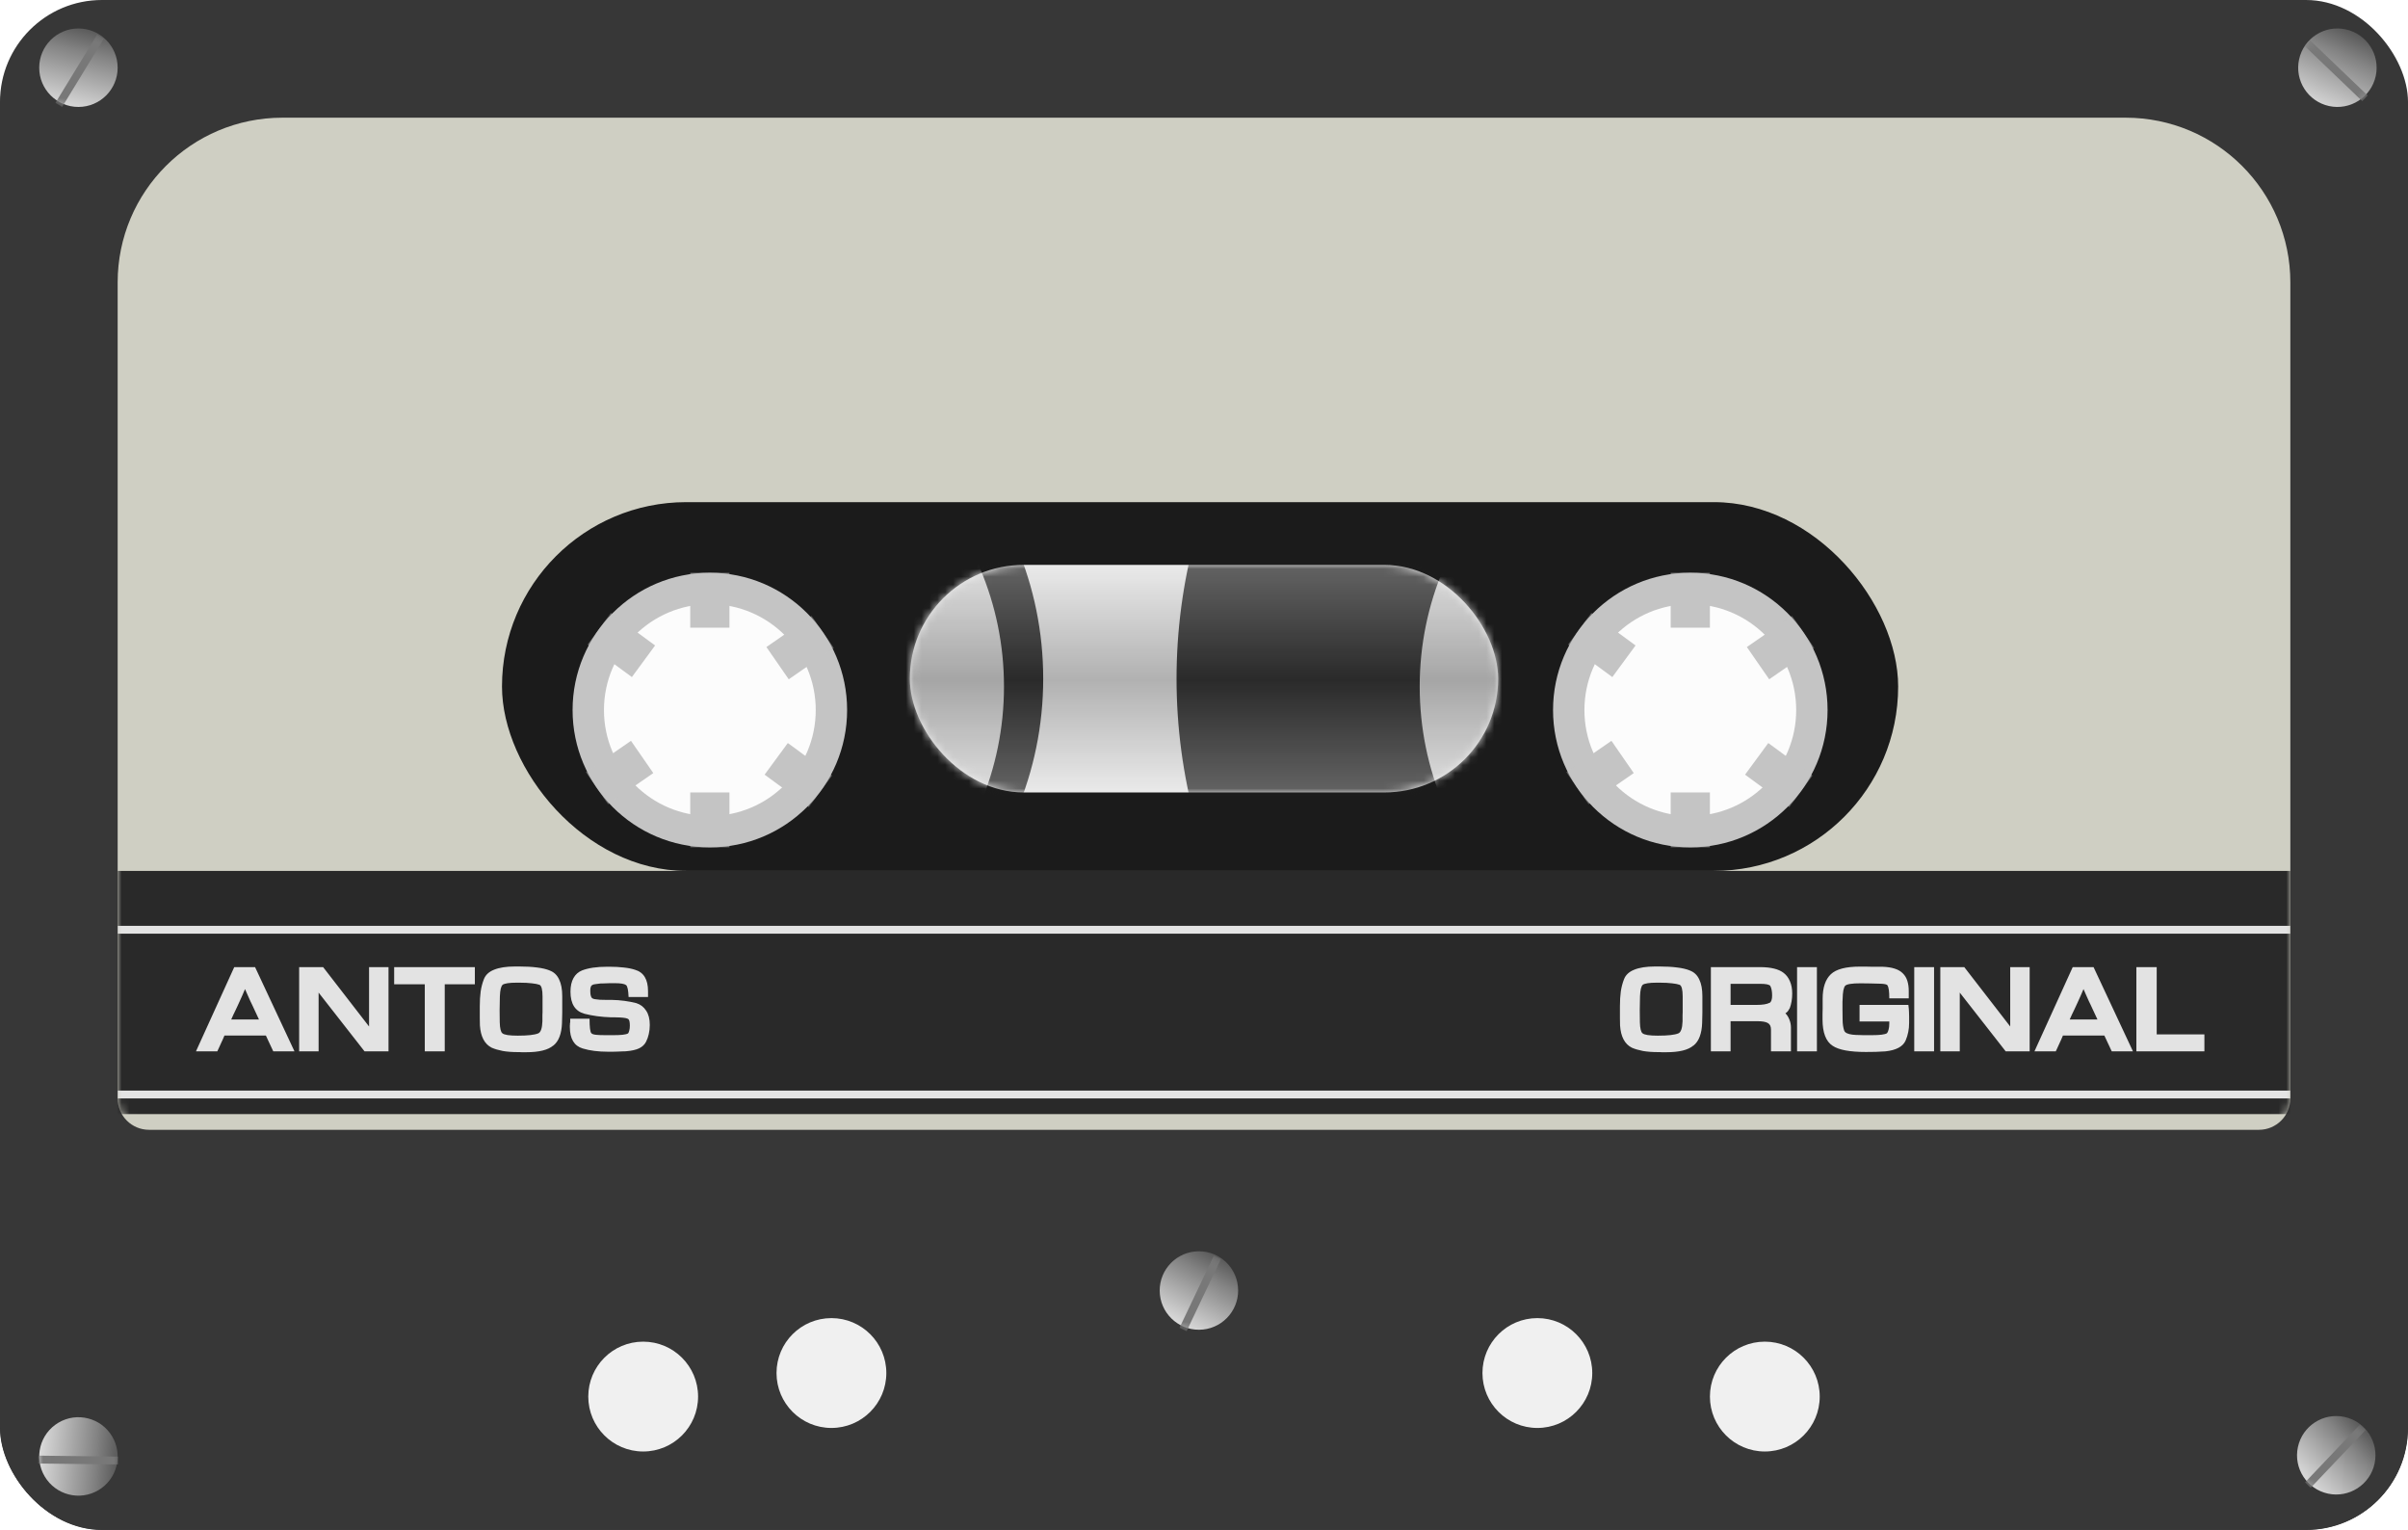 <svg width="307" height="195" viewBox="0 0 307 195" fill="none" xmlns="http://www.w3.org/2000/svg">
<g clip-path="url(#clip0_5_149)">
<rect width="307" height="195" rx="13" fill="#373737"/>
<g filter="url(#filter0_i_5_149)">
<rect width="307" height="195" rx="13" fill="#373737"/>
</g>
<g filter="url(#filter1_ii_5_149)">
<circle cx="297.853" cy="185.852" r="5" transform="rotate(-167.867 297.853 185.852)" fill="url(#paint0_linear_5_149)"/>
</g>
<mask id="mask0_5_149" style="mask-type:alpha" maskUnits="userSpaceOnUse" x="292" y="180" width="11" height="11">
<circle cx="297.853" cy="185.852" r="5" transform="rotate(-167.867 297.853 185.852)" fill="url(#paint1_linear_5_149)"/>
</mask>
<g mask="url(#mask0_5_149)">
<g filter="url(#filter2_ii_5_149)">
<rect x="301.604" y="182.354" width="10.172" height="1" transform="rotate(133.547 301.604 182.354)" fill="#787878"/>
</g>
</g>
<g filter="url(#filter3_ii_5_149)">
<circle cx="10" cy="186" r="5" transform="rotate(59.284 10 186)" fill="url(#paint2_linear_5_149)"/>
</g>
<mask id="mask1_5_149" style="mask-type:alpha" maskUnits="userSpaceOnUse" x="4" y="180" width="12" height="12">
<circle cx="10" cy="186" r="5" transform="rotate(59.284 10 186)" fill="url(#paint3_linear_5_149)"/>
</mask>
<g mask="url(#mask1_5_149)">
<g filter="url(#filter4_ii_5_149)">
<rect x="4.884" y="185.629" width="10.172" height="1" transform="rotate(0.698 4.884 185.629)" fill="#787878"/>
</g>
</g>
<g filter="url(#filter5_ii_5_149)">
<circle cx="10" cy="9" r="5" fill="url(#paint4_linear_5_149)"/>
</g>
<mask id="mask2_5_149" style="mask-type:alpha" maskUnits="userSpaceOnUse" x="5" y="4" width="10" height="10">
<circle cx="10" cy="9" r="5" fill="url(#paint5_linear_5_149)"/>
</mask>
<g mask="url(#mask2_5_149)">
<g filter="url(#filter6_ii_5_149)">
<rect x="7.068" y="13.209" width="10.172" height="1" transform="rotate(-58.586 7.068 13.209)" fill="#787878"/>
</g>
</g>
<g filter="url(#filter7_ii_5_149)">
<circle cx="298" cy="9" r="5" transform="rotate(102.367 298 9)" fill="url(#paint6_linear_5_149)"/>
</g>
<mask id="mask3_5_149" style="mask-type:alpha" maskUnits="userSpaceOnUse" x="292" y="3" width="12" height="12">
<circle cx="298" cy="9" r="5" transform="rotate(102.367 298 9)" fill="url(#paint7_linear_5_149)"/>
</mask>
<g mask="url(#mask3_5_149)">
<g filter="url(#filter8_ii_5_149)">
<rect x="294.517" y="5.235" width="10.172" height="1" transform="rotate(43.781 294.517 5.235)" fill="#787878"/>
</g>
</g>
<g filter="url(#filter9_iiii_5_149)">
<path d="M15 36C15 24.402 24.402 15 36 15H271C282.598 15 292 24.402 292 36V140C292 142.209 290.209 144 288 144H19C16.791 144 15 142.209 15 140V36Z" fill="#CFCFC3"/>
</g>
<mask id="mask4_5_149" style="mask-type:alpha" maskUnits="userSpaceOnUse" x="15" y="15" width="277" height="129">
<path d="M15 36C15 24.402 24.402 15 36 15H271C282.598 15 292 24.402 292 36V140C292 142.209 290.209 144 288 144H19C16.791 144 15 142.209 15 140V36Z" fill="#CFCFC3"/>
</mask>
<g mask="url(#mask4_5_149)">
<g filter="url(#filter10_iii_5_149)">
<rect x="15" y="113" width="277" height="31" fill="#292929"/>
</g>
<path d="M33.016 129.936C32.877 129.637 32.733 129.328 32.584 129.008C32.435 128.688 32.296 128.389 32.168 128.112C32.072 127.909 31.987 127.733 31.912 127.584C31.848 127.435 31.784 127.291 31.72 127.152C31.656 127.003 31.587 126.848 31.512 126.688C31.437 126.517 31.347 126.309 31.24 126.064C31.123 126.341 31.005 126.613 30.888 126.88C30.771 127.136 30.653 127.397 30.536 127.664C30.44 127.877 30.349 128.075 30.264 128.256C30.189 128.427 30.109 128.597 30.024 128.768C29.949 128.928 29.864 129.104 29.768 129.296C29.683 129.477 29.587 129.691 29.48 129.936H33.016ZM33.896 131.984H28.616C28.563 132.101 28.515 132.213 28.472 132.32C28.44 132.416 28.392 132.528 28.328 132.656V132.64C28.243 132.843 28.136 133.077 28.008 133.344C27.891 133.6 27.789 133.819 27.704 134H24.984L29.864 123.264H32.52L37.544 134H34.84L33.896 131.984ZM49.532 123.264V134H46.476L40.62 126.512V134H38.14V123.264H41.196L47.052 130.832V123.264H49.532ZM56.7 125.456V134H54.156V125.456H50.252V123.264H60.54V125.456H56.7ZM63.697 128.768L63.713 130.288C63.734 131.067 63.846 131.536 64.049 131.696C64.283 131.899 64.934 132 66.001 132C67.27 132 68.139 131.904 68.609 131.712C68.939 131.584 69.121 131.072 69.153 130.176V129.392C69.163 129.264 69.169 129.136 69.169 129.008C69.169 128.869 69.169 128.731 69.169 128.592V127.024C69.169 126.139 69.041 125.637 68.785 125.52C68.55 125.435 68.225 125.371 67.809 125.328C67.393 125.275 66.881 125.248 66.273 125.248H65.841C64.923 125.248 64.331 125.339 64.065 125.52H64.081C63.878 125.691 63.761 126.181 63.729 126.992L63.697 128.768ZM61.169 128.256C61.169 127.552 61.206 126.923 61.281 126.368C61.366 125.803 61.499 125.291 61.681 124.832C61.883 124.277 62.315 123.867 62.977 123.6C63.649 123.323 64.534 123.184 65.633 123.184H66.225C67.078 123.184 67.825 123.227 68.465 123.312C69.105 123.387 69.649 123.515 70.097 123.696H70.081C70.625 123.899 71.025 124.277 71.281 124.832C71.547 125.376 71.681 126.091 71.681 126.976V127.664C71.681 128.112 71.681 128.571 71.681 129.04C71.681 129.499 71.67 129.952 71.649 130.4C71.627 131.051 71.526 131.621 71.345 132.112C71.163 132.603 70.891 132.992 70.529 133.28V133.264C69.867 133.829 68.715 134.112 67.073 134.112H66.497C66.39 134.101 66.299 134.096 66.225 134.096C66.161 134.096 66.086 134.096 66.001 134.096C65.286 134.096 64.651 134.048 64.097 133.952C63.553 133.845 63.083 133.707 62.689 133.536C61.782 133.077 61.281 132.133 61.185 130.704C61.174 130.395 61.169 130.08 61.169 129.76C61.169 129.429 61.169 129.109 61.169 128.8V128.256ZM82.619 127.072H80.139C80.107 126.208 80.001 125.701 79.819 125.552C79.606 125.392 79.136 125.312 78.411 125.312H77.755C77.638 125.312 77.499 125.317 77.339 125.328C77.19 125.328 77.03 125.333 76.859 125.344H76.603C76.39 125.365 76.182 125.392 75.979 125.424C75.776 125.445 75.638 125.477 75.563 125.52C75.467 125.563 75.398 125.621 75.355 125.696C75.323 125.76 75.296 125.845 75.275 125.952C75.264 126.016 75.259 126.091 75.259 126.176C75.259 126.261 75.259 126.315 75.259 126.336C75.259 126.741 75.323 127.024 75.451 127.184C75.504 127.248 75.617 127.301 75.787 127.344C75.969 127.376 76.198 127.403 76.475 127.424C76.721 127.435 76.966 127.44 77.211 127.44C77.467 127.44 77.713 127.44 77.947 127.44C78.534 127.451 79.099 127.493 79.643 127.568C80.187 127.643 80.683 127.739 81.131 127.856C81.665 128.027 82.081 128.347 82.379 128.816C82.689 129.275 82.843 129.877 82.843 130.624C82.843 131.051 82.8 131.44 82.715 131.792C82.641 132.133 82.528 132.453 82.379 132.752C82.198 133.125 81.899 133.413 81.483 133.616C81.067 133.808 80.523 133.931 79.851 133.984C79.798 133.984 79.734 133.989 79.659 134C79.585 134 79.52 134 79.467 134C79.35 134.011 79.222 134.016 79.083 134.016C78.945 134.016 78.822 134.021 78.715 134.032C78.523 134.043 78.326 134.048 78.123 134.048C77.921 134.048 77.728 134.048 77.547 134.048C76.267 134.048 75.179 133.909 74.283 133.632C73.195 133.301 72.651 132.389 72.651 130.896C72.651 130.843 72.651 130.784 72.651 130.72C72.651 130.656 72.656 130.603 72.667 130.56C72.667 130.539 72.662 130.523 72.651 130.512C72.651 130.491 72.662 130.459 72.683 130.416C72.683 130.395 72.683 130.363 72.683 130.32C72.694 130.277 72.699 130.245 72.699 130.224V129.84H75.163C75.163 130.939 75.243 131.557 75.403 131.696C75.499 131.792 75.686 131.856 75.963 131.888C76.251 131.92 76.635 131.936 77.115 131.936H78.251C78.689 131.936 79.062 131.92 79.371 131.888C79.68 131.856 79.915 131.797 80.075 131.712C80.129 131.648 80.177 131.536 80.219 131.376C80.272 131.205 80.299 130.992 80.299 130.736C80.299 130.288 80.24 130.011 80.123 129.904C80.006 129.787 79.632 129.712 79.003 129.68C78.822 129.669 78.641 129.664 78.459 129.664C78.288 129.664 78.112 129.664 77.931 129.664C77.302 129.643 76.704 129.595 76.139 129.52C75.585 129.445 75.051 129.344 74.539 129.216C73.334 128.896 72.731 127.957 72.731 126.4C72.731 125.696 72.859 125.115 73.115 124.656C73.371 124.197 73.739 123.872 74.219 123.68C75.03 123.371 76.086 123.216 77.387 123.216H77.723C78.374 123.216 78.966 123.248 79.499 123.312C80.043 123.365 80.528 123.461 80.955 123.6C82.064 123.92 82.619 124.832 82.619 126.336V127.072Z" fill="#E3E3E3"/>
<path d="M209.056 128.768L209.072 130.288C209.093 131.067 209.205 131.536 209.408 131.696C209.643 131.899 210.293 132 211.36 132C212.629 132 213.499 131.904 213.968 131.712C214.299 131.584 214.48 131.072 214.512 130.176V129.392C214.523 129.264 214.528 129.136 214.528 129.008C214.528 128.869 214.528 128.731 214.528 128.592V127.024C214.528 126.139 214.4 125.637 214.144 125.52C213.909 125.435 213.584 125.371 213.168 125.328C212.752 125.275 212.24 125.248 211.632 125.248H211.2C210.283 125.248 209.691 125.339 209.424 125.52H209.44C209.237 125.691 209.12 126.181 209.088 126.992L209.056 128.768ZM206.528 128.256C206.528 127.552 206.565 126.923 206.64 126.368C206.725 125.803 206.859 125.291 207.04 124.832C207.243 124.277 207.675 123.867 208.336 123.6C209.008 123.323 209.893 123.184 210.992 123.184H211.584C212.437 123.184 213.184 123.227 213.824 123.312C214.464 123.387 215.008 123.515 215.456 123.696H215.44C215.984 123.899 216.384 124.277 216.64 124.832C216.907 125.376 217.04 126.091 217.04 126.976V127.664C217.04 128.112 217.04 128.571 217.04 129.04C217.04 129.499 217.029 129.952 217.008 130.4C216.987 131.051 216.885 131.621 216.704 132.112C216.523 132.603 216.251 132.992 215.888 133.28V133.264C215.227 133.829 214.075 134.112 212.432 134.112H211.856C211.749 134.101 211.659 134.096 211.584 134.096C211.52 134.096 211.445 134.096 211.36 134.096C210.645 134.096 210.011 134.048 209.456 133.952C208.912 133.845 208.443 133.707 208.048 133.536C207.141 133.077 206.64 132.133 206.544 130.704C206.533 130.395 206.528 130.08 206.528 129.76C206.528 129.429 206.528 129.109 206.528 128.8V128.256ZM220.635 128.08H223.947C224.725 128.08 225.28 127.989 225.611 127.808V127.824C225.824 127.696 225.931 127.381 225.931 126.88C225.931 126.603 225.909 126.363 225.867 126.16C225.824 125.947 225.765 125.776 225.691 125.648C225.552 125.477 225.12 125.392 224.395 125.392H220.635V128.08ZM218.123 134V123.264H224.379C225.776 123.264 226.789 123.515 227.419 124.016C227.76 124.283 228.021 124.635 228.203 125.072C228.395 125.509 228.491 126.027 228.491 126.624C228.491 126.976 228.464 127.312 228.411 127.632C228.357 127.941 228.283 128.224 228.187 128.48C228.123 128.608 228.048 128.731 227.963 128.848C227.888 128.955 227.776 129.056 227.627 129.152C227.84 129.365 228.011 129.637 228.139 129.968C228.267 130.288 228.331 130.624 228.331 130.976V134H225.786V131.216C225.786 130.811 225.648 130.533 225.371 130.384C225.104 130.235 224.683 130.16 224.107 130.16H220.635V134H218.123ZM231.64 123.264V134H229.112V123.264H231.64ZM237.077 128.08H243.301C243.354 128.485 243.381 128.789 243.381 128.992C243.391 129.195 243.397 129.376 243.397 129.536V130.384C243.397 131.184 243.247 131.931 242.949 132.624C242.607 133.392 241.754 133.851 240.389 134C239.983 134.032 239.573 134.053 239.157 134.064C238.741 134.075 238.319 134.08 237.893 134.08C235.845 134.08 234.431 133.819 233.653 133.296C232.789 132.741 232.357 131.616 232.357 129.92C232.357 129.696 232.357 129.472 232.357 129.248C232.357 129.024 232.362 128.795 232.373 128.56V127.296C232.373 125.867 232.725 124.821 233.429 124.16C234.111 123.52 235.338 123.2 237.109 123.2C237.343 123.2 237.583 123.2 237.829 123.2C238.074 123.2 238.319 123.205 238.565 123.216H238.901H239.973C240.602 123.237 241.13 123.317 241.557 123.456C241.994 123.595 242.341 123.797 242.597 124.064C242.863 124.32 243.055 124.64 243.173 125.024C243.29 125.397 243.349 125.824 243.349 126.304V127.248H240.869C240.869 126.384 240.794 125.835 240.645 125.6C240.581 125.461 240.25 125.387 239.653 125.376C239.247 125.355 238.837 125.344 238.421 125.344C238.015 125.333 237.61 125.328 237.205 125.328C236.117 125.328 235.466 125.429 235.253 125.632C235.157 125.728 235.077 125.925 235.013 126.224C234.959 126.512 234.927 126.901 234.917 127.392C234.917 127.499 234.911 127.6 234.901 127.696C234.901 127.792 234.901 127.888 234.901 127.984V128.592L234.917 129.952C234.917 130.496 234.986 130.971 235.125 131.376V131.36C235.221 131.627 235.567 131.797 236.165 131.872C236.453 131.904 236.746 131.92 237.045 131.92C237.215 131.931 237.375 131.936 237.525 131.936C237.685 131.936 237.85 131.936 238.021 131.936H238.693C239.663 131.936 240.287 131.856 240.565 131.696C240.65 131.611 240.719 131.461 240.773 131.248C240.837 131.035 240.869 130.768 240.869 130.448V130.192H237.077V128.08ZM246.578 123.264V134H244.05V123.264H246.578ZM258.766 123.264V134H255.71L249.854 126.512V134H247.374V123.264H250.43L256.286 130.832V123.264H258.766ZM267.407 129.936C267.268 129.637 267.124 129.328 266.975 129.008C266.825 128.688 266.687 128.389 266.559 128.112C266.463 127.909 266.377 127.733 266.303 127.584C266.239 127.435 266.175 127.291 266.111 127.152C266.047 127.003 265.977 126.848 265.903 126.688C265.828 126.517 265.737 126.309 265.631 126.064C265.513 126.341 265.396 126.613 265.279 126.88C265.161 127.136 265.044 127.397 264.927 127.664C264.831 127.877 264.74 128.075 264.655 128.256C264.58 128.427 264.5 128.597 264.415 128.768C264.34 128.928 264.255 129.104 264.159 129.296C264.073 129.477 263.977 129.691 263.871 129.936H267.407ZM268.287 131.984H263.007C262.953 132.101 262.905 132.213 262.863 132.32C262.831 132.416 262.783 132.528 262.719 132.656V132.64C262.633 132.843 262.527 133.077 262.399 133.344C262.281 133.6 262.18 133.819 262.095 134H259.375L264.255 123.264H266.911L271.935 134H269.231L268.287 131.984ZM274.962 123.264V131.84H281.042V134H272.37V123.264H274.962Z" fill="#E3E3E3"/>
<rect x="15" y="118" width="277" height="1" fill="#E3E3E3"/>
<rect x="15" y="139" width="277" height="1" fill="#E3E3E3"/>
</g>
<g filter="url(#filter11_dddi_5_149)">
<path d="M62 149H244L259 195H47L62 149Z" fill="#373737"/>
</g>
<g filter="url(#filter12_i_5_149)">
<circle cx="80" cy="183" r="7" fill="#F0F0F0"/>
</g>
<g filter="url(#filter13_i_5_149)">
<circle cx="228" cy="183" r="7" fill="#F0F0F0"/>
</g>
<g filter="url(#filter14_i_5_149)">
<circle cx="103" cy="179" r="7" fill="#F0F0F0"/>
</g>
<g filter="url(#filter15_i_5_149)">
<circle cx="197" cy="179" r="7" fill="#F0F0F0"/>
</g>
<g filter="url(#filter16_ii_5_149)">
<circle cx="152.852" cy="164.852" r="5" transform="rotate(-5.975 152.852 164.852)" fill="url(#paint8_linear_5_149)"/>
</g>
<mask id="mask5_5_149" style="mask-type:alpha" maskUnits="userSpaceOnUse" x="147" y="159" width="11" height="11">
<circle cx="152.852" cy="164.852" r="5" transform="rotate(-5.975 152.852 164.852)" fill="url(#paint9_linear_5_149)"/>
</mask>
<g mask="url(#mask5_5_149)">
<g filter="url(#filter17_ii_5_149)">
<rect x="150.374" y="169.344" width="10.172" height="1" transform="rotate(-64.561 150.374 169.344)" fill="#787878"/>
</g>
</g>
<rect x="64" y="64" width="178" height="47" rx="23.5" fill="#1B1B1B"/>
<g filter="url(#filter18_i_5_149)">
<g filter="url(#filter19_ii_5_149)">
<circle cx="90.5" cy="87.5" r="17.5" fill="#C4C4C4"/>
</g>
<circle cx="90.5" cy="87.5" r="13.5" fill="#FCFCFC"/>
<mask id="mask6_5_149" style="mask-type:alpha" maskUnits="userSpaceOnUse" x="73" y="70" width="35" height="35">
<circle cx="90.5" cy="87.5" r="17.5" fill="#D9D9D9"/>
</mask>
<g mask="url(#mask6_5_149)">
<rect x="88" y="70" width="5" height="7" fill="#C4C4C4"/>
<rect x="88" y="98" width="5" height="7" fill="#C4C4C4"/>
<rect x="103.466" y="75.484" width="5" height="7" transform="rotate(55.307 103.466 75.484)" fill="#C4C4C4"/>
<rect x="80.444" y="91.421" width="5" height="7" transform="rotate(55.307 80.444 91.421)" fill="#C4C4C4"/>
<rect x="74.918" y="79.152" width="5" height="7" transform="rotate(-53.69 74.918 79.152)" fill="#C4C4C4"/>
<rect x="97.481" y="95.732" width="5" height="7" transform="rotate(-53.69 97.481 95.732)" fill="#C4C4C4"/>
</g>
</g>
<g filter="url(#filter20_i_5_149)">
<g filter="url(#filter21_ii_5_149)">
<circle cx="215.5" cy="87.5" r="17.5" fill="#C4C4C4"/>
</g>
<circle cx="215.5" cy="87.5" r="13.5" fill="#FCFCFC"/>
<mask id="mask7_5_149" style="mask-type:alpha" maskUnits="userSpaceOnUse" x="198" y="70" width="35" height="35">
<circle cx="215.5" cy="87.5" r="17.5" fill="#D9D9D9"/>
</mask>
<g mask="url(#mask7_5_149)">
<rect x="213" y="70" width="5" height="7" fill="#C4C4C4"/>
<rect x="213" y="98" width="5" height="7" fill="#C4C4C4"/>
<rect x="228.466" y="75.484" width="5" height="7" transform="rotate(55.307 228.466 75.484)" fill="#C4C4C4"/>
<rect x="205.444" y="91.421" width="5" height="7" transform="rotate(55.307 205.444 91.421)" fill="#C4C4C4"/>
<rect x="199.918" y="79.152" width="5" height="7" transform="rotate(-53.69 199.918 79.152)" fill="#C4C4C4"/>
<rect x="222.481" y="95.732" width="5" height="7" transform="rotate(-53.69 222.481 95.732)" fill="#C4C4C4"/>
</g>
</g>
<rect x="116" y="72" width="75" height="29" rx="14.5" fill="#EAEAEA"/>
<mask id="mask8_5_149" style="mask-type:alpha" maskUnits="userSpaceOnUse" x="116" y="72" width="75" height="29">
<rect x="116" y="72" width="75" height="29" rx="14.5" fill="#D9D9D9"/>
</mask>
<g mask="url(#mask8_5_149)">
<circle cx="219.5" cy="86.5" r="69.5" fill="#1D1D1D"/>
<circle cx="219.5" cy="87.5" r="38.5" fill="#D9D9D9"/>
<circle cx="89.5" cy="86.5" r="43.5" fill="#1D1D1D"/>
<circle cx="89.5" cy="87.5" r="38.5" fill="#D9D9D9"/>
<g style="mix-blend-mode:screen">
<rect x="116" y="72" width="75" height="29" rx="14.5" fill="url(#paint10_linear_5_149)" fill-opacity="0.27"/>
</g>
<g filter="url(#filter22_f_5_149)">
<rect x="116" y="72" width="75" height="29" rx="14.5" fill="#EAEAEA" fill-opacity="0.1"/>
</g>
</g>
</g>
<defs>
<filter id="filter0_i_5_149" x="0" y="0" width="307" height="196" filterUnits="userSpaceOnUse" color-interpolation-filters="sRGB">
<feFlood flood-opacity="0" result="BackgroundImageFix"/>
<feBlend mode="normal" in="SourceGraphic" in2="BackgroundImageFix" result="shape"/>
<feColorMatrix in="SourceAlpha" type="matrix" values="0 0 0 0 0 0 0 0 0 0 0 0 0 0 0 0 0 0 127 0" result="hardAlpha"/>
<feOffset dy="1"/>
<feGaussianBlur stdDeviation="1"/>
<feComposite in2="hardAlpha" operator="arithmetic" k2="-1" k3="1"/>
<feColorMatrix type="matrix" values="0 0 0 0 0.888 0 0 0 0 0.888 0 0 0 0 0.888 0 0 0 0.35 0"/>
<feBlend mode="normal" in2="shape" result="effect1_innerShadow_5_149"/>
</filter>
<filter id="filter1_ii_5_149" x="292.851" y="180.281" width="10.002" height="10.772" filterUnits="userSpaceOnUse" color-interpolation-filters="sRGB">
<feFlood flood-opacity="0" result="BackgroundImageFix"/>
<feBlend mode="normal" in="SourceGraphic" in2="BackgroundImageFix" result="shape"/>
<feColorMatrix in="SourceAlpha" type="matrix" values="0 0 0 0 0 0 0 0 0 0 0 0 0 0 0 0 0 0 127 0" result="hardAlpha"/>
<feOffset dy="-0.57"/>
<feGaussianBlur stdDeviation="0.4"/>
<feComposite in2="hardAlpha" operator="arithmetic" k2="-1" k3="1"/>
<feColorMatrix type="matrix" values="0 0 0 0 1 0 0 0 0 1 0 0 0 0 1 0 0 0 0.37 0"/>
<feBlend mode="normal" in2="shape" result="effect1_innerShadow_5_149"/>
<feColorMatrix in="SourceAlpha" type="matrix" values="0 0 0 0 0 0 0 0 0 0 0 0 0 0 0 0 0 0 127 0" result="hardAlpha"/>
<feOffset dy="0.2"/>
<feGaussianBlur stdDeviation="0.2"/>
<feComposite in2="hardAlpha" operator="arithmetic" k2="-1" k3="1"/>
<feColorMatrix type="matrix" values="0 0 0 0 0.986 0 0 0 0 0.986 0 0 0 0 0.986 0 0 0 0.42 0"/>
<feBlend mode="normal" in2="effect1_innerShadow_5_149" result="effect2_innerShadow_5_149"/>
</filter>
<filter id="filter2_ii_5_149" x="293.871" y="181.565" width="7.733" height="8.262" filterUnits="userSpaceOnUse" color-interpolation-filters="sRGB">
<feFlood flood-opacity="0" result="BackgroundImageFix"/>
<feBlend mode="normal" in="SourceGraphic" in2="BackgroundImageFix" result="shape"/>
<feColorMatrix in="SourceAlpha" type="matrix" values="0 0 0 0 0 0 0 0 0 0 0 0 0 0 0 0 0 0 127 0" result="hardAlpha"/>
<feOffset dy="0.1"/>
<feGaussianBlur stdDeviation="0.1"/>
<feComposite in2="hardAlpha" operator="arithmetic" k2="-1" k3="1"/>
<feColorMatrix type="matrix" values="0 0 0 0 0.113 0 0 0 0 0.113 0 0 0 0 0.113 0 0 0 0.31 0"/>
<feBlend mode="normal" in2="shape" result="effect1_innerShadow_5_149"/>
<feColorMatrix in="SourceAlpha" type="matrix" values="0 0 0 0 0 0 0 0 0 0 0 0 0 0 0 0 0 0 127 0" result="hardAlpha"/>
<feOffset dy="-0.2"/>
<feGaussianBlur stdDeviation="0.05"/>
<feComposite in2="hardAlpha" operator="arithmetic" k2="-1" k3="1"/>
<feColorMatrix type="matrix" values="0 0 0 0 0 0 0 0 0 0 0 0 0 0 0 0 0 0 0.25 0"/>
<feBlend mode="normal" in2="effect1_innerShadow_5_149" result="effect2_innerShadow_5_149"/>
</filter>
<filter id="filter3_ii_5_149" x="4.999" y="180.429" width="10.002" height="10.772" filterUnits="userSpaceOnUse" color-interpolation-filters="sRGB">
<feFlood flood-opacity="0" result="BackgroundImageFix"/>
<feBlend mode="normal" in="SourceGraphic" in2="BackgroundImageFix" result="shape"/>
<feColorMatrix in="SourceAlpha" type="matrix" values="0 0 0 0 0 0 0 0 0 0 0 0 0 0 0 0 0 0 127 0" result="hardAlpha"/>
<feOffset dy="-0.57"/>
<feGaussianBlur stdDeviation="0.4"/>
<feComposite in2="hardAlpha" operator="arithmetic" k2="-1" k3="1"/>
<feColorMatrix type="matrix" values="0 0 0 0 1 0 0 0 0 1 0 0 0 0 1 0 0 0 0.37 0"/>
<feBlend mode="normal" in2="shape" result="effect1_innerShadow_5_149"/>
<feColorMatrix in="SourceAlpha" type="matrix" values="0 0 0 0 0 0 0 0 0 0 0 0 0 0 0 0 0 0 127 0" result="hardAlpha"/>
<feOffset dy="0.2"/>
<feGaussianBlur stdDeviation="0.2"/>
<feComposite in2="hardAlpha" operator="arithmetic" k2="-1" k3="1"/>
<feColorMatrix type="matrix" values="0 0 0 0 0.986 0 0 0 0 0.986 0 0 0 0 0.986 0 0 0 0.42 0"/>
<feBlend mode="normal" in2="effect1_innerShadow_5_149" result="effect2_innerShadow_5_149"/>
</filter>
<filter id="filter4_ii_5_149" x="4.872" y="185.529" width="10.184" height="1.324" filterUnits="userSpaceOnUse" color-interpolation-filters="sRGB">
<feFlood flood-opacity="0" result="BackgroundImageFix"/>
<feBlend mode="normal" in="SourceGraphic" in2="BackgroundImageFix" result="shape"/>
<feColorMatrix in="SourceAlpha" type="matrix" values="0 0 0 0 0 0 0 0 0 0 0 0 0 0 0 0 0 0 127 0" result="hardAlpha"/>
<feOffset dy="0.1"/>
<feGaussianBlur stdDeviation="0.1"/>
<feComposite in2="hardAlpha" operator="arithmetic" k2="-1" k3="1"/>
<feColorMatrix type="matrix" values="0 0 0 0 0.113 0 0 0 0 0.113 0 0 0 0 0.113 0 0 0 0.31 0"/>
<feBlend mode="normal" in2="shape" result="effect1_innerShadow_5_149"/>
<feColorMatrix in="SourceAlpha" type="matrix" values="0 0 0 0 0 0 0 0 0 0 0 0 0 0 0 0 0 0 127 0" result="hardAlpha"/>
<feOffset dy="-0.2"/>
<feGaussianBlur stdDeviation="0.05"/>
<feComposite in2="hardAlpha" operator="arithmetic" k2="-1" k3="1"/>
<feColorMatrix type="matrix" values="0 0 0 0 0 0 0 0 0 0 0 0 0 0 0 0 0 0 0.25 0"/>
<feBlend mode="normal" in2="effect1_innerShadow_5_149" result="effect2_innerShadow_5_149"/>
</filter>
<filter id="filter5_ii_5_149" x="5" y="3.43" width="10" height="10.77" filterUnits="userSpaceOnUse" color-interpolation-filters="sRGB">
<feFlood flood-opacity="0" result="BackgroundImageFix"/>
<feBlend mode="normal" in="SourceGraphic" in2="BackgroundImageFix" result="shape"/>
<feColorMatrix in="SourceAlpha" type="matrix" values="0 0 0 0 0 0 0 0 0 0 0 0 0 0 0 0 0 0 127 0" result="hardAlpha"/>
<feOffset dy="-0.57"/>
<feGaussianBlur stdDeviation="0.4"/>
<feComposite in2="hardAlpha" operator="arithmetic" k2="-1" k3="1"/>
<feColorMatrix type="matrix" values="0 0 0 0 1 0 0 0 0 1 0 0 0 0 1 0 0 0 0.37 0"/>
<feBlend mode="normal" in2="shape" result="effect1_innerShadow_5_149"/>
<feColorMatrix in="SourceAlpha" type="matrix" values="0 0 0 0 0 0 0 0 0 0 0 0 0 0 0 0 0 0 127 0" result="hardAlpha"/>
<feOffset dy="0.2"/>
<feGaussianBlur stdDeviation="0.2"/>
<feComposite in2="hardAlpha" operator="arithmetic" k2="-1" k3="1"/>
<feColorMatrix type="matrix" values="0 0 0 0 0.986 0 0 0 0 0.986 0 0 0 0 0.986 0 0 0 0.42 0"/>
<feBlend mode="normal" in2="effect1_innerShadow_5_149" result="effect2_innerShadow_5_149"/>
</filter>
<filter id="filter6_ii_5_149" x="7.068" y="4.428" width="6.155" height="9.403" filterUnits="userSpaceOnUse" color-interpolation-filters="sRGB">
<feFlood flood-opacity="0" result="BackgroundImageFix"/>
<feBlend mode="normal" in="SourceGraphic" in2="BackgroundImageFix" result="shape"/>
<feColorMatrix in="SourceAlpha" type="matrix" values="0 0 0 0 0 0 0 0 0 0 0 0 0 0 0 0 0 0 127 0" result="hardAlpha"/>
<feOffset dy="0.1"/>
<feGaussianBlur stdDeviation="0.1"/>
<feComposite in2="hardAlpha" operator="arithmetic" k2="-1" k3="1"/>
<feColorMatrix type="matrix" values="0 0 0 0 0.113 0 0 0 0 0.113 0 0 0 0 0.113 0 0 0 0.31 0"/>
<feBlend mode="normal" in2="shape" result="effect1_innerShadow_5_149"/>
<feColorMatrix in="SourceAlpha" type="matrix" values="0 0 0 0 0 0 0 0 0 0 0 0 0 0 0 0 0 0 127 0" result="hardAlpha"/>
<feOffset dy="-0.2"/>
<feGaussianBlur stdDeviation="0.05"/>
<feComposite in2="hardAlpha" operator="arithmetic" k2="-1" k3="1"/>
<feColorMatrix type="matrix" values="0 0 0 0 0 0 0 0 0 0 0 0 0 0 0 0 0 0 0.25 0"/>
<feBlend mode="normal" in2="effect1_innerShadow_5_149" result="effect2_innerShadow_5_149"/>
</filter>
<filter id="filter7_ii_5_149" x="292.999" y="3.429" width="10.002" height="10.772" filterUnits="userSpaceOnUse" color-interpolation-filters="sRGB">
<feFlood flood-opacity="0" result="BackgroundImageFix"/>
<feBlend mode="normal" in="SourceGraphic" in2="BackgroundImageFix" result="shape"/>
<feColorMatrix in="SourceAlpha" type="matrix" values="0 0 0 0 0 0 0 0 0 0 0 0 0 0 0 0 0 0 127 0" result="hardAlpha"/>
<feOffset dy="-0.57"/>
<feGaussianBlur stdDeviation="0.4"/>
<feComposite in2="hardAlpha" operator="arithmetic" k2="-1" k3="1"/>
<feColorMatrix type="matrix" values="0 0 0 0 1 0 0 0 0 1 0 0 0 0 1 0 0 0 0.37 0"/>
<feBlend mode="normal" in2="shape" result="effect1_innerShadow_5_149"/>
<feColorMatrix in="SourceAlpha" type="matrix" values="0 0 0 0 0 0 0 0 0 0 0 0 0 0 0 0 0 0 127 0" result="hardAlpha"/>
<feOffset dy="0.2"/>
<feGaussianBlur stdDeviation="0.2"/>
<feComposite in2="hardAlpha" operator="arithmetic" k2="-1" k3="1"/>
<feColorMatrix type="matrix" values="0 0 0 0 0.986 0 0 0 0 0.986 0 0 0 0 0.986 0 0 0 0.42 0"/>
<feBlend mode="normal" in2="effect1_innerShadow_5_149" result="effect2_innerShadow_5_149"/>
</filter>
<filter id="filter8_ii_5_149" x="293.825" y="5.135" width="8.036" height="7.96" filterUnits="userSpaceOnUse" color-interpolation-filters="sRGB">
<feFlood flood-opacity="0" result="BackgroundImageFix"/>
<feBlend mode="normal" in="SourceGraphic" in2="BackgroundImageFix" result="shape"/>
<feColorMatrix in="SourceAlpha" type="matrix" values="0 0 0 0 0 0 0 0 0 0 0 0 0 0 0 0 0 0 127 0" result="hardAlpha"/>
<feOffset dy="0.1"/>
<feGaussianBlur stdDeviation="0.1"/>
<feComposite in2="hardAlpha" operator="arithmetic" k2="-1" k3="1"/>
<feColorMatrix type="matrix" values="0 0 0 0 0.113 0 0 0 0 0.113 0 0 0 0 0.113 0 0 0 0.31 0"/>
<feBlend mode="normal" in2="shape" result="effect1_innerShadow_5_149"/>
<feColorMatrix in="SourceAlpha" type="matrix" values="0 0 0 0 0 0 0 0 0 0 0 0 0 0 0 0 0 0 127 0" result="hardAlpha"/>
<feOffset dy="-0.2"/>
<feGaussianBlur stdDeviation="0.05"/>
<feComposite in2="hardAlpha" operator="arithmetic" k2="-1" k3="1"/>
<feColorMatrix type="matrix" values="0 0 0 0 0 0 0 0 0 0 0 0 0 0 0 0 0 0 0.25 0"/>
<feBlend mode="normal" in2="effect1_innerShadow_5_149" result="effect2_innerShadow_5_149"/>
</filter>
<filter id="filter9_iiii_5_149" x="13" y="13" width="281" height="133" filterUnits="userSpaceOnUse" color-interpolation-filters="sRGB">
<feFlood flood-opacity="0" result="BackgroundImageFix"/>
<feBlend mode="normal" in="SourceGraphic" in2="BackgroundImageFix" result="shape"/>
<feColorMatrix in="SourceAlpha" type="matrix" values="0 0 0 0 0 0 0 0 0 0 0 0 0 0 0 0 0 0 127 0" result="hardAlpha"/>
<feOffset dx="-2"/>
<feGaussianBlur stdDeviation="1"/>
<feComposite in2="hardAlpha" operator="arithmetic" k2="-1" k3="1"/>
<feColorMatrix type="matrix" values="0 0 0 0 0 0 0 0 0 0 0 0 0 0 0 0 0 0 0.6 0"/>
<feBlend mode="normal" in2="shape" result="effect1_innerShadow_5_149"/>
<feColorMatrix in="SourceAlpha" type="matrix" values="0 0 0 0 0 0 0 0 0 0 0 0 0 0 0 0 0 0 127 0" result="hardAlpha"/>
<feOffset dx="2"/>
<feGaussianBlur stdDeviation="1"/>
<feComposite in2="hardAlpha" operator="arithmetic" k2="-1" k3="1"/>
<feColorMatrix type="matrix" values="0 0 0 0 0 0 0 0 0 0 0 0 0 0 0 0 0 0 0.6 0"/>
<feBlend mode="normal" in2="effect1_innerShadow_5_149" result="effect2_innerShadow_5_149"/>
<feColorMatrix in="SourceAlpha" type="matrix" values="0 0 0 0 0 0 0 0 0 0 0 0 0 0 0 0 0 0 127 0" result="hardAlpha"/>
<feOffset dy="-2"/>
<feGaussianBlur stdDeviation="1"/>
<feComposite in2="hardAlpha" operator="arithmetic" k2="-1" k3="1"/>
<feColorMatrix type="matrix" values="0 0 0 0 0 0 0 0 0 0 0 0 0 0 0 0 0 0 0.6 0"/>
<feBlend mode="normal" in2="effect2_innerShadow_5_149" result="effect3_innerShadow_5_149"/>
<feColorMatrix in="SourceAlpha" type="matrix" values="0 0 0 0 0 0 0 0 0 0 0 0 0 0 0 0 0 0 127 0" result="hardAlpha"/>
<feOffset dy="2"/>
<feGaussianBlur stdDeviation="1"/>
<feComposite in2="hardAlpha" operator="arithmetic" k2="-1" k3="1"/>
<feColorMatrix type="matrix" values="0 0 0 0 0 0 0 0 0 0 0 0 0 0 0 0 0 0 0.6 0"/>
<feBlend mode="normal" in2="effect3_innerShadow_5_149" result="effect4_innerShadow_5_149"/>
</filter>
<filter id="filter10_iii_5_149" x="13" y="111" width="281" height="33" filterUnits="userSpaceOnUse" color-interpolation-filters="sRGB">
<feFlood flood-opacity="0" result="BackgroundImageFix"/>
<feBlend mode="normal" in="SourceGraphic" in2="BackgroundImageFix" result="shape"/>
<feColorMatrix in="SourceAlpha" type="matrix" values="0 0 0 0 0 0 0 0 0 0 0 0 0 0 0 0 0 0 127 0" result="hardAlpha"/>
<feOffset dx="-2"/>
<feGaussianBlur stdDeviation="1"/>
<feComposite in2="hardAlpha" operator="arithmetic" k2="-1" k3="1"/>
<feColorMatrix type="matrix" values="0 0 0 0 0 0 0 0 0 0 0 0 0 0 0 0 0 0 0.6 0"/>
<feBlend mode="normal" in2="shape" result="effect1_innerShadow_5_149"/>
<feColorMatrix in="SourceAlpha" type="matrix" values="0 0 0 0 0 0 0 0 0 0 0 0 0 0 0 0 0 0 127 0" result="hardAlpha"/>
<feOffset dx="2"/>
<feGaussianBlur stdDeviation="1"/>
<feComposite in2="hardAlpha" operator="arithmetic" k2="-1" k3="1"/>
<feColorMatrix type="matrix" values="0 0 0 0 0 0 0 0 0 0 0 0 0 0 0 0 0 0 0.6 0"/>
<feBlend mode="normal" in2="effect1_innerShadow_5_149" result="effect2_innerShadow_5_149"/>
<feColorMatrix in="SourceAlpha" type="matrix" values="0 0 0 0 0 0 0 0 0 0 0 0 0 0 0 0 0 0 127 0" result="hardAlpha"/>
<feOffset dy="-2"/>
<feGaussianBlur stdDeviation="1"/>
<feComposite in2="hardAlpha" operator="arithmetic" k2="-1" k3="1"/>
<feColorMatrix type="matrix" values="0 0 0 0 0 0 0 0 0 0 0 0 0 0 0 0 0 0 0.6 0"/>
<feBlend mode="normal" in2="effect2_innerShadow_5_149" result="effect3_innerShadow_5_149"/>
</filter>
<filter id="filter11_dddi_5_149" x="44" y="145.6" width="218" height="50.4" filterUnits="userSpaceOnUse" color-interpolation-filters="sRGB">
<feFlood flood-opacity="0" result="BackgroundImageFix"/>
<feColorMatrix in="SourceAlpha" type="matrix" values="0 0 0 0 0 0 0 0 0 0 0 0 0 0 0 0 0 0 127 0" result="hardAlpha"/>
<feOffset dx="-1" dy="-1"/>
<feGaussianBlur stdDeviation="1"/>
<feComposite in2="hardAlpha" operator="out"/>
<feColorMatrix type="matrix" values="0 0 0 0 0.088 0 0 0 0 0.088 0 0 0 0 0.088 0 0 0 0.65 0"/>
<feBlend mode="normal" in2="BackgroundImageFix" result="effect1_dropShadow_5_149"/>
<feColorMatrix in="SourceAlpha" type="matrix" values="0 0 0 0 0 0 0 0 0 0 0 0 0 0 0 0 0 0 127 0" result="hardAlpha"/>
<feOffset dx="1" dy="-1"/>
<feGaussianBlur stdDeviation="1"/>
<feComposite in2="hardAlpha" operator="out"/>
<feColorMatrix type="matrix" values="0 0 0 0 0.088 0 0 0 0 0.088 0 0 0 0 0.088 0 0 0 0.65 0"/>
<feBlend mode="normal" in2="effect1_dropShadow_5_149" result="effect2_dropShadow_5_149"/>
<feColorMatrix in="SourceAlpha" type="matrix" values="0 0 0 0 0 0 0 0 0 0 0 0 0 0 0 0 0 0 127 0" result="hardAlpha"/>
<feOffset dy="-1.4"/>
<feGaussianBlur stdDeviation="1"/>
<feComposite in2="hardAlpha" operator="out"/>
<feColorMatrix type="matrix" values="0 0 0 0 0.088 0 0 0 0 0.088 0 0 0 0 0.088 0 0 0 0.65 0"/>
<feBlend mode="normal" in2="effect2_dropShadow_5_149" result="effect3_dropShadow_5_149"/>
<feBlend mode="normal" in="SourceGraphic" in2="effect3_dropShadow_5_149" result="shape"/>
<feColorMatrix in="SourceAlpha" type="matrix" values="0 0 0 0 0 0 0 0 0 0 0 0 0 0 0 0 0 0 127 0" result="hardAlpha"/>
<feOffset dy="0.6"/>
<feGaussianBlur stdDeviation="1"/>
<feComposite in2="hardAlpha" operator="arithmetic" k2="-1" k3="1"/>
<feColorMatrix type="matrix" values="0 0 0 0 1 0 0 0 0 1 0 0 0 0 1 0 0 0 0.27 0"/>
<feBlend mode="normal" in2="shape" result="effect4_innerShadow_5_149"/>
</filter>
<filter id="filter12_i_5_149" x="73" y="176" width="14" height="14" filterUnits="userSpaceOnUse" color-interpolation-filters="sRGB">
<feFlood flood-opacity="0" result="BackgroundImageFix"/>
<feBlend mode="normal" in="SourceGraphic" in2="BackgroundImageFix" result="shape"/>
<feColorMatrix in="SourceAlpha" type="matrix" values="0 0 0 0 0 0 0 0 0 0 0 0 0 0 0 0 0 0 127 0" result="hardAlpha"/>
<feOffset dx="2" dy="-5"/>
<feComposite in2="hardAlpha" operator="arithmetic" k2="-1" k3="1"/>
<feColorMatrix type="matrix" values="0 0 0 0 0.14 0 0 0 0 0.14 0 0 0 0 0.14 0 0 0 1 0"/>
<feBlend mode="normal" in2="shape" result="effect1_innerShadow_5_149"/>
</filter>
<filter id="filter13_i_5_149" x="221" y="176" width="14" height="14" filterUnits="userSpaceOnUse" color-interpolation-filters="sRGB">
<feFlood flood-opacity="0" result="BackgroundImageFix"/>
<feBlend mode="normal" in="SourceGraphic" in2="BackgroundImageFix" result="shape"/>
<feColorMatrix in="SourceAlpha" type="matrix" values="0 0 0 0 0 0 0 0 0 0 0 0 0 0 0 0 0 0 127 0" result="hardAlpha"/>
<feOffset dx="-3" dy="-5"/>
<feComposite in2="hardAlpha" operator="arithmetic" k2="-1" k3="1"/>
<feColorMatrix type="matrix" values="0 0 0 0 0.14 0 0 0 0 0.14 0 0 0 0 0.14 0 0 0 1 0"/>
<feBlend mode="normal" in2="shape" result="effect1_innerShadow_5_149"/>
</filter>
<filter id="filter14_i_5_149" x="96" y="172" width="14" height="14" filterUnits="userSpaceOnUse" color-interpolation-filters="sRGB">
<feFlood flood-opacity="0" result="BackgroundImageFix"/>
<feBlend mode="normal" in="SourceGraphic" in2="BackgroundImageFix" result="shape"/>
<feColorMatrix in="SourceAlpha" type="matrix" values="0 0 0 0 0 0 0 0 0 0 0 0 0 0 0 0 0 0 127 0" result="hardAlpha"/>
<feOffset dx="3" dy="-4"/>
<feComposite in2="hardAlpha" operator="arithmetic" k2="-1" k3="1"/>
<feColorMatrix type="matrix" values="0 0 0 0 0.14 0 0 0 0 0.14 0 0 0 0 0.14 0 0 0 1 0"/>
<feBlend mode="normal" in2="shape" result="effect1_innerShadow_5_149"/>
</filter>
<filter id="filter15_i_5_149" x="190" y="172" width="14" height="14" filterUnits="userSpaceOnUse" color-interpolation-filters="sRGB">
<feFlood flood-opacity="0" result="BackgroundImageFix"/>
<feBlend mode="normal" in="SourceGraphic" in2="BackgroundImageFix" result="shape"/>
<feColorMatrix in="SourceAlpha" type="matrix" values="0 0 0 0 0 0 0 0 0 0 0 0 0 0 0 0 0 0 127 0" result="hardAlpha"/>
<feOffset dx="-1" dy="-4"/>
<feComposite in2="hardAlpha" operator="arithmetic" k2="-1" k3="1"/>
<feColorMatrix type="matrix" values="0 0 0 0 0.14 0 0 0 0 0.14 0 0 0 0 0.14 0 0 0 1 0"/>
<feBlend mode="normal" in2="shape" result="effect1_innerShadow_5_149"/>
</filter>
<filter id="filter16_ii_5_149" x="147.852" y="159.282" width="10.001" height="10.771" filterUnits="userSpaceOnUse" color-interpolation-filters="sRGB">
<feFlood flood-opacity="0" result="BackgroundImageFix"/>
<feBlend mode="normal" in="SourceGraphic" in2="BackgroundImageFix" result="shape"/>
<feColorMatrix in="SourceAlpha" type="matrix" values="0 0 0 0 0 0 0 0 0 0 0 0 0 0 0 0 0 0 127 0" result="hardAlpha"/>
<feOffset dy="-0.57"/>
<feGaussianBlur stdDeviation="0.4"/>
<feComposite in2="hardAlpha" operator="arithmetic" k2="-1" k3="1"/>
<feColorMatrix type="matrix" values="0 0 0 0 1 0 0 0 0 1 0 0 0 0 1 0 0 0 0.37 0"/>
<feBlend mode="normal" in2="shape" result="effect1_innerShadow_5_149"/>
<feColorMatrix in="SourceAlpha" type="matrix" values="0 0 0 0 0 0 0 0 0 0 0 0 0 0 0 0 0 0 127 0" result="hardAlpha"/>
<feOffset dy="0.2"/>
<feGaussianBlur stdDeviation="0.2"/>
<feComposite in2="hardAlpha" operator="arithmetic" k2="-1" k3="1"/>
<feColorMatrix type="matrix" values="0 0 0 0 0.986 0 0 0 0 0.986 0 0 0 0 0.986 0 0 0 0.42 0"/>
<feBlend mode="normal" in2="effect1_innerShadow_5_149" result="effect2_innerShadow_5_149"/>
</filter>
<filter id="filter17_ii_5_149" x="150.374" y="160.058" width="5.273" height="9.816" filterUnits="userSpaceOnUse" color-interpolation-filters="sRGB">
<feFlood flood-opacity="0" result="BackgroundImageFix"/>
<feBlend mode="normal" in="SourceGraphic" in2="BackgroundImageFix" result="shape"/>
<feColorMatrix in="SourceAlpha" type="matrix" values="0 0 0 0 0 0 0 0 0 0 0 0 0 0 0 0 0 0 127 0" result="hardAlpha"/>
<feOffset dy="0.1"/>
<feGaussianBlur stdDeviation="0.1"/>
<feComposite in2="hardAlpha" operator="arithmetic" k2="-1" k3="1"/>
<feColorMatrix type="matrix" values="0 0 0 0 0.113 0 0 0 0 0.113 0 0 0 0 0.113 0 0 0 0.31 0"/>
<feBlend mode="normal" in2="shape" result="effect1_innerShadow_5_149"/>
<feColorMatrix in="SourceAlpha" type="matrix" values="0 0 0 0 0 0 0 0 0 0 0 0 0 0 0 0 0 0 127 0" result="hardAlpha"/>
<feOffset dy="-0.2"/>
<feGaussianBlur stdDeviation="0.05"/>
<feComposite in2="hardAlpha" operator="arithmetic" k2="-1" k3="1"/>
<feColorMatrix type="matrix" values="0 0 0 0 0 0 0 0 0 0 0 0 0 0 0 0 0 0 0.25 0"/>
<feBlend mode="normal" in2="effect1_innerShadow_5_149" result="effect2_innerShadow_5_149"/>
</filter>
<filter id="filter18_i_5_149" x="73" y="70" width="35" height="37" filterUnits="userSpaceOnUse" color-interpolation-filters="sRGB">
<feFlood flood-opacity="0" result="BackgroundImageFix"/>
<feBlend mode="normal" in="SourceGraphic" in2="BackgroundImageFix" result="shape"/>
<feColorMatrix in="SourceAlpha" type="matrix" values="0 0 0 0 0 0 0 0 0 0 0 0 0 0 0 0 0 0 127 0" result="hardAlpha"/>
<feOffset dy="3"/>
<feGaussianBlur stdDeviation="1"/>
<feComposite in2="hardAlpha" operator="arithmetic" k2="-1" k3="1"/>
<feColorMatrix type="matrix" values="0 0 0 0 0 0 0 0 0 0 0 0 0 0 0 0 0 0 0.4 0"/>
<feBlend mode="normal" in2="shape" result="effect1_innerShadow_5_149"/>
</filter>
<filter id="filter19_ii_5_149" x="73" y="68" width="35" height="39" filterUnits="userSpaceOnUse" color-interpolation-filters="sRGB">
<feFlood flood-opacity="0" result="BackgroundImageFix"/>
<feBlend mode="normal" in="SourceGraphic" in2="BackgroundImageFix" result="shape"/>
<feColorMatrix in="SourceAlpha" type="matrix" values="0 0 0 0 0 0 0 0 0 0 0 0 0 0 0 0 0 0 127 0" result="hardAlpha"/>
<feOffset dy="-2"/>
<feGaussianBlur stdDeviation="1"/>
<feComposite in2="hardAlpha" operator="arithmetic" k2="-1" k3="1"/>
<feColorMatrix type="matrix" values="0 0 0 0 0 0 0 0 0 0 0 0 0 0 0 0 0 0 0.28 0"/>
<feBlend mode="normal" in2="shape" result="effect1_innerShadow_5_149"/>
<feColorMatrix in="SourceAlpha" type="matrix" values="0 0 0 0 0 0 0 0 0 0 0 0 0 0 0 0 0 0 127 0" result="hardAlpha"/>
<feOffset dy="2"/>
<feGaussianBlur stdDeviation="1"/>
<feComposite in2="hardAlpha" operator="arithmetic" k2="-1" k3="1"/>
<feColorMatrix type="matrix" values="0 0 0 0 0 0 0 0 0 0 0 0 0 0 0 0 0 0 0.28 0"/>
<feBlend mode="normal" in2="effect1_innerShadow_5_149" result="effect2_innerShadow_5_149"/>
</filter>
<filter id="filter20_i_5_149" x="198" y="70" width="35" height="37" filterUnits="userSpaceOnUse" color-interpolation-filters="sRGB">
<feFlood flood-opacity="0" result="BackgroundImageFix"/>
<feBlend mode="normal" in="SourceGraphic" in2="BackgroundImageFix" result="shape"/>
<feColorMatrix in="SourceAlpha" type="matrix" values="0 0 0 0 0 0 0 0 0 0 0 0 0 0 0 0 0 0 127 0" result="hardAlpha"/>
<feOffset dy="3"/>
<feGaussianBlur stdDeviation="1"/>
<feComposite in2="hardAlpha" operator="arithmetic" k2="-1" k3="1"/>
<feColorMatrix type="matrix" values="0 0 0 0 0 0 0 0 0 0 0 0 0 0 0 0 0 0 0.4 0"/>
<feBlend mode="normal" in2="shape" result="effect1_innerShadow_5_149"/>
</filter>
<filter id="filter21_ii_5_149" x="198" y="68" width="35" height="39" filterUnits="userSpaceOnUse" color-interpolation-filters="sRGB">
<feFlood flood-opacity="0" result="BackgroundImageFix"/>
<feBlend mode="normal" in="SourceGraphic" in2="BackgroundImageFix" result="shape"/>
<feColorMatrix in="SourceAlpha" type="matrix" values="0 0 0 0 0 0 0 0 0 0 0 0 0 0 0 0 0 0 127 0" result="hardAlpha"/>
<feOffset dy="-2"/>
<feGaussianBlur stdDeviation="1"/>
<feComposite in2="hardAlpha" operator="arithmetic" k2="-1" k3="1"/>
<feColorMatrix type="matrix" values="0 0 0 0 0 0 0 0 0 0 0 0 0 0 0 0 0 0 0.28 0"/>
<feBlend mode="normal" in2="shape" result="effect1_innerShadow_5_149"/>
<feColorMatrix in="SourceAlpha" type="matrix" values="0 0 0 0 0 0 0 0 0 0 0 0 0 0 0 0 0 0 127 0" result="hardAlpha"/>
<feOffset dy="2"/>
<feGaussianBlur stdDeviation="1"/>
<feComposite in2="hardAlpha" operator="arithmetic" k2="-1" k3="1"/>
<feColorMatrix type="matrix" values="0 0 0 0 0 0 0 0 0 0 0 0 0 0 0 0 0 0 0.28 0"/>
<feBlend mode="normal" in2="effect1_innerShadow_5_149" result="effect2_innerShadow_5_149"/>
</filter>
<filter id="filter22_f_5_149" x="107" y="63" width="93" height="47" filterUnits="userSpaceOnUse" color-interpolation-filters="sRGB">
<feFlood flood-opacity="0" result="BackgroundImageFix"/>
<feBlend mode="normal" in="SourceGraphic" in2="BackgroundImageFix" result="shape"/>
<feGaussianBlur stdDeviation="4.5" result="effect1_foregroundBlur_5_149"/>
</filter>
<linearGradient id="paint0_linear_5_149" x1="300.945" y1="181.905" x2="295.221" y2="189.997" gradientUnits="userSpaceOnUse">
<stop stop-color="#D9D9D9"/>
<stop offset="0.725" stop-color="#838383"/>
<stop offset="1" stop-color="#5A5A5A"/>
</linearGradient>
<linearGradient id="paint1_linear_5_149" x1="300.945" y1="181.905" x2="295.221" y2="189.997" gradientUnits="userSpaceOnUse">
<stop stop-color="#5A5A5A"/>
<stop offset="0.29" stop-color="#838383"/>
<stop offset="1" stop-color="#D9D9D9"/>
</linearGradient>
<linearGradient id="paint2_linear_5_149" x1="13.092" y1="182.053" x2="7.368" y2="190.145" gradientUnits="userSpaceOnUse">
<stop stop-color="#5A5A5A"/>
<stop offset="0.29" stop-color="#838383"/>
<stop offset="1" stop-color="#D9D9D9"/>
</linearGradient>
<linearGradient id="paint3_linear_5_149" x1="13.092" y1="182.053" x2="7.368" y2="190.145" gradientUnits="userSpaceOnUse">
<stop stop-color="#5A5A5A"/>
<stop offset="0.29" stop-color="#838383"/>
<stop offset="1" stop-color="#D9D9D9"/>
</linearGradient>
<linearGradient id="paint4_linear_5_149" x1="11" y1="4" x2="8.5" y2="14" gradientUnits="userSpaceOnUse">
<stop stop-color="#5A5A5A"/>
<stop offset="0.29" stop-color="#838383"/>
<stop offset="1" stop-color="#D9D9D9"/>
</linearGradient>
<linearGradient id="paint5_linear_5_149" x1="13.092" y1="5.053" x2="7.368" y2="13.145" gradientUnits="userSpaceOnUse">
<stop stop-color="#5A5A5A"/>
<stop offset="0.29" stop-color="#838383"/>
<stop offset="1" stop-color="#D9D9D9"/>
</linearGradient>
<linearGradient id="paint6_linear_5_149" x1="293.176" y1="8.01" x2="303.419" y2="10.371" gradientUnits="userSpaceOnUse">
<stop stop-color="#5A5A5A"/>
<stop offset="0.29" stop-color="#838383"/>
<stop offset="1" stop-color="#D9D9D9"/>
</linearGradient>
<linearGradient id="paint7_linear_5_149" x1="301.092" y1="5.053" x2="295.368" y2="13.145" gradientUnits="userSpaceOnUse">
<stop stop-color="#5A5A5A"/>
<stop offset="0.29" stop-color="#838383"/>
<stop offset="1" stop-color="#D9D9D9"/>
</linearGradient>
<linearGradient id="paint8_linear_5_149" x1="155.945" y1="160.905" x2="150.221" y2="168.997" gradientUnits="userSpaceOnUse">
<stop stop-color="#5A5A5A"/>
<stop offset="0.29" stop-color="#838383"/>
<stop offset="1" stop-color="#D9D9D9"/>
</linearGradient>
<linearGradient id="paint9_linear_5_149" x1="155.945" y1="160.905" x2="150.221" y2="168.997" gradientUnits="userSpaceOnUse">
<stop stop-color="#5A5A5A"/>
<stop offset="0.29" stop-color="#838383"/>
<stop offset="1" stop-color="#D9D9D9"/>
</linearGradient>
<linearGradient id="paint10_linear_5_149" x1="153.5" y1="72" x2="153.5" y2="101" gradientUnits="userSpaceOnUse">
<stop stop-color="#EAEAEA"/>
<stop offset="0.505"/>
<stop offset="1" stop-color="#EAEAEA"/>
</linearGradient>
<clipPath id="clip0_5_149">
<rect width="307" height="195" rx="13" fill="white"/>
</clipPath>
</defs>
</svg>

